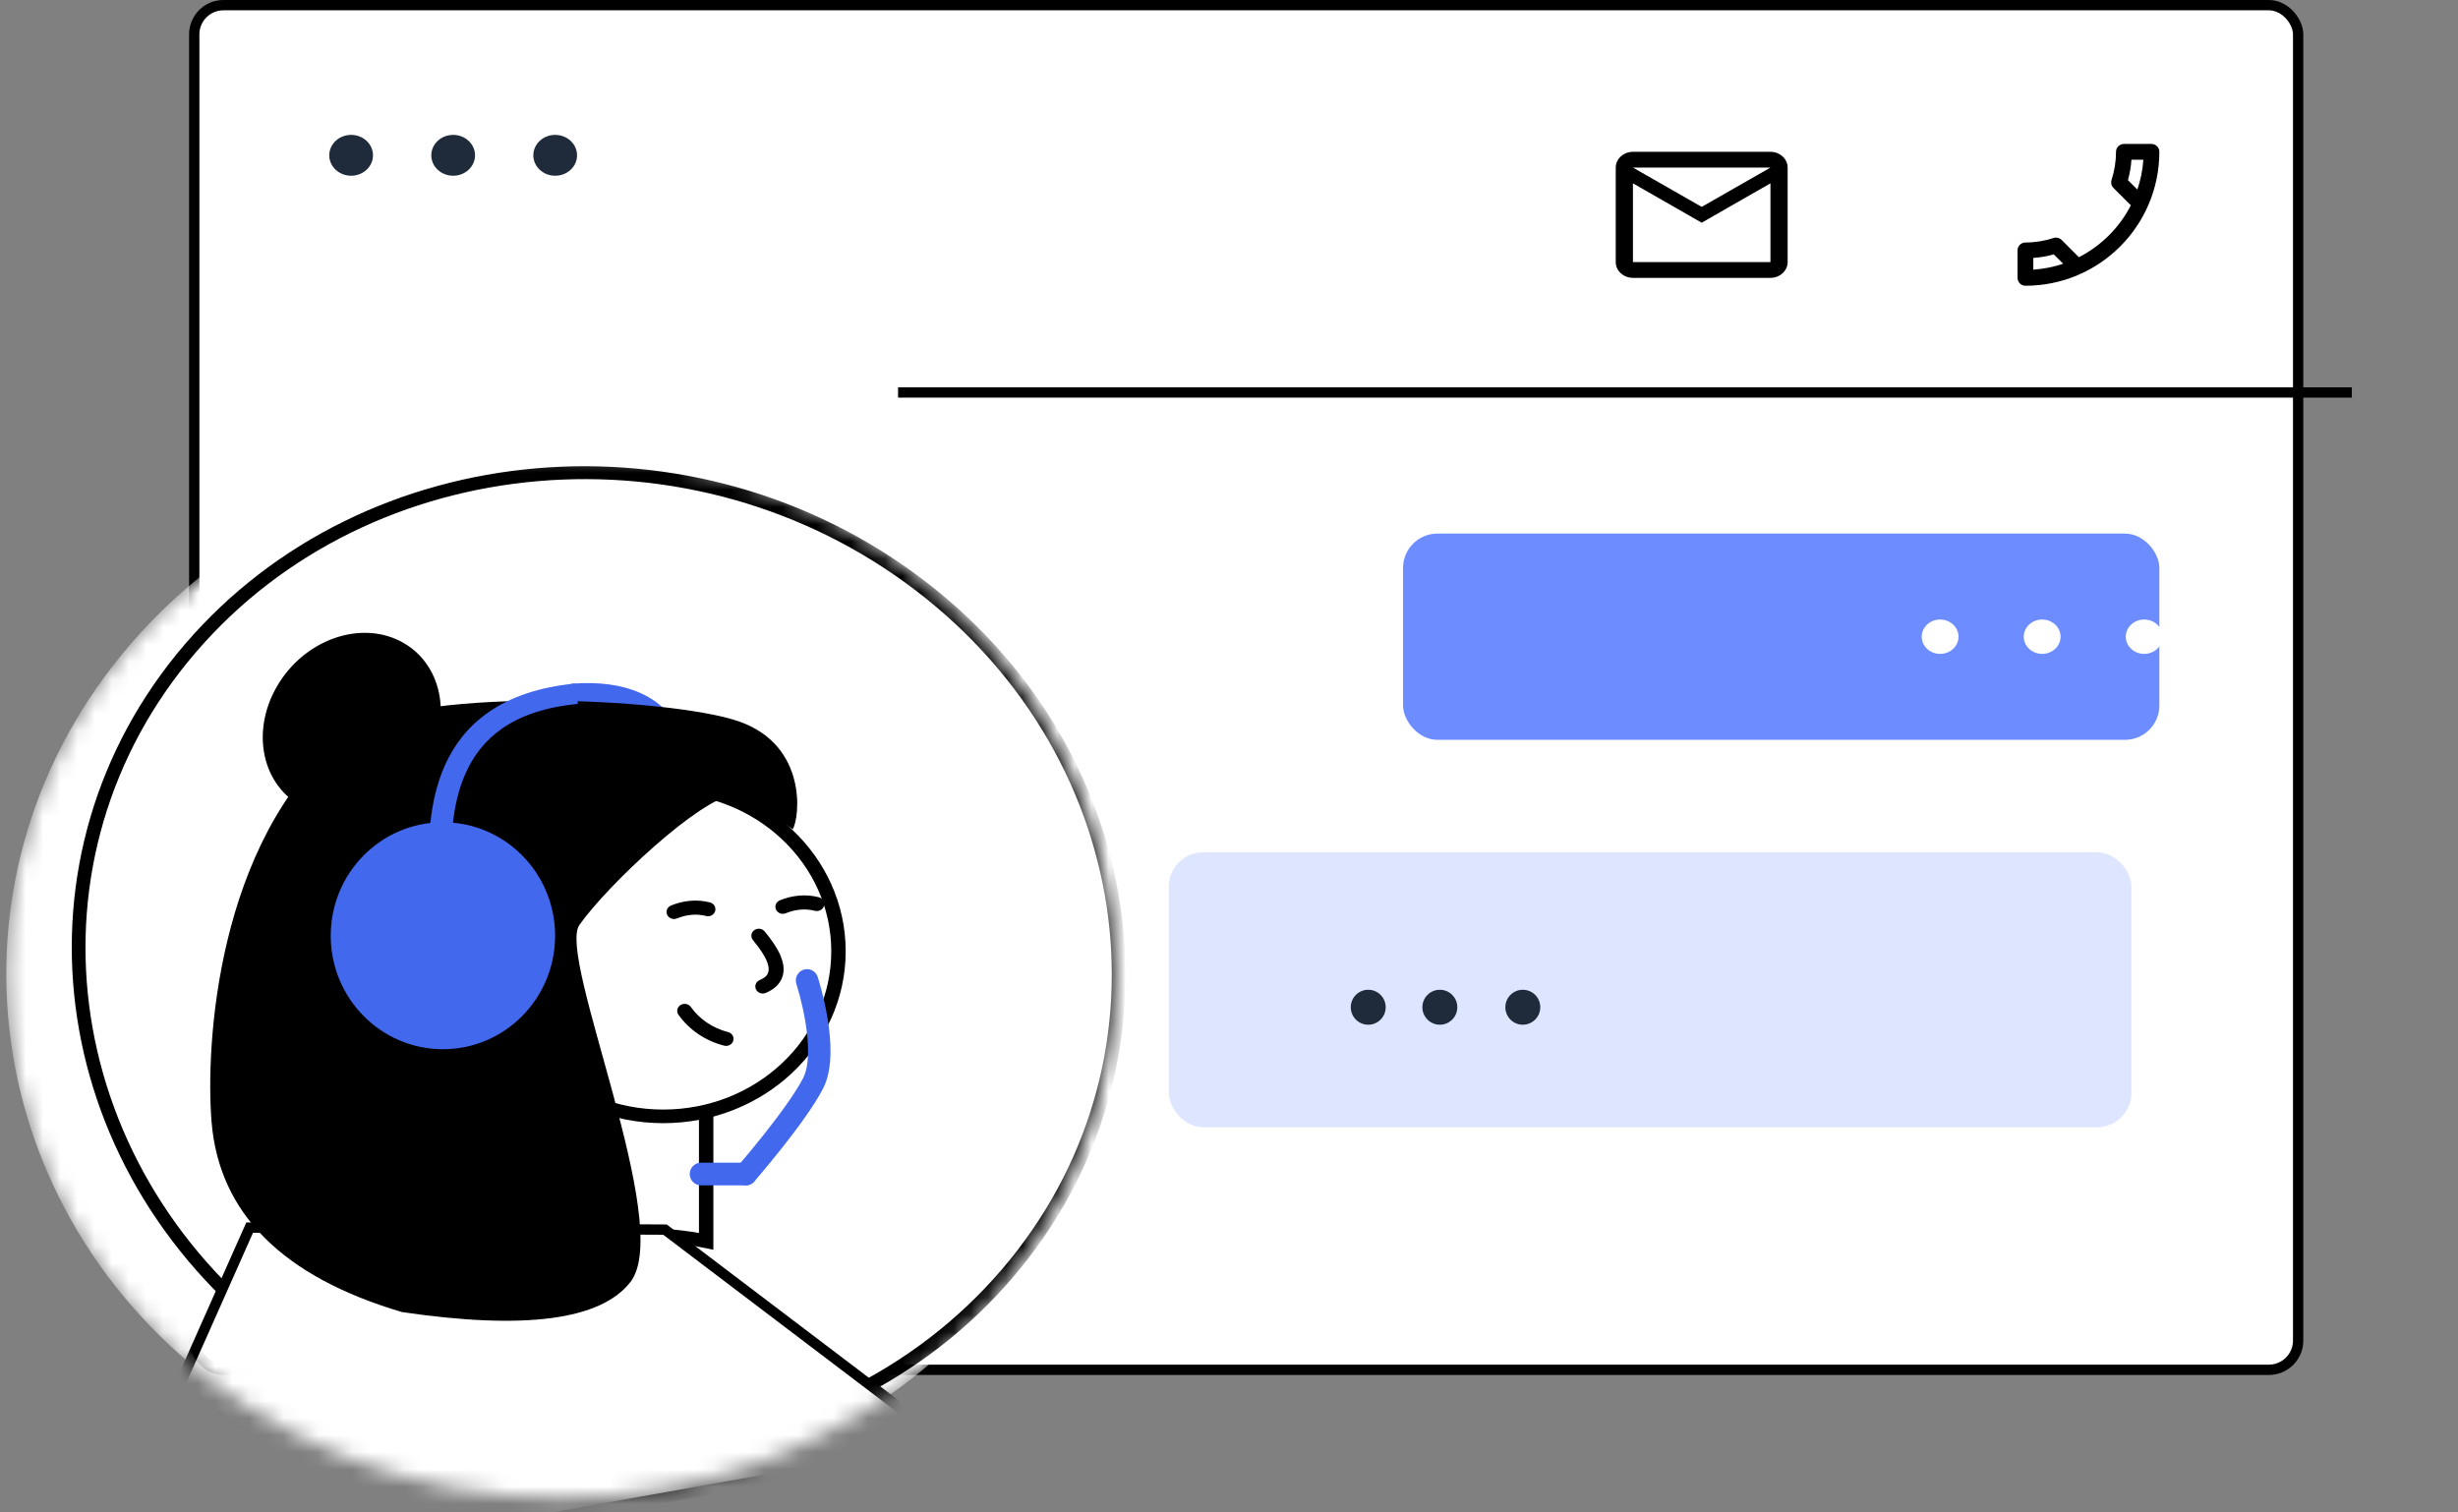 <svg width="143" height="88" viewBox="0 0 143 88" fill="none" xmlns="http://www.w3.org/2000/svg">
<rect x="0" y="0" width="143" height="88" fill="#808080" stroke="none"/>
<rect x="11.3" y="0.3" width="122.4" height="79.4" rx="1.7" fill="white" stroke="black" stroke-width="0.6"/>
<path d="M104 9.75C104 9.246 103.55 8.833 103 8.833H95C94.45 8.833 94 9.246 94 9.75V15.25C94 15.754 94.45 16.167 95 16.167H103C103.55 16.167 104 15.754 104 15.25V9.75ZM103 9.75L99 12.037L95 9.75H103ZM103 15.25H95V10.667L99 12.958L103 10.667V15.25Z" fill="black"/>
<path d="M124.002 9.292C123.975 9.7 123.906 10.098 123.796 10.479L124.346 11.029C124.534 10.479 124.653 9.897 124.695 9.292H124.002ZM119.483 14.801C119.094 14.911 118.695 14.98 118.292 15.007V15.69C118.897 15.649 119.479 15.53 120.033 15.346L119.483 14.801ZM123.562 8.375H125.167C125.419 8.375 125.625 8.581 125.625 8.833C125.625 13.137 122.137 16.625 117.833 16.625C117.581 16.625 117.375 16.419 117.375 16.167V14.567C117.375 14.315 117.581 14.109 117.833 14.109C118.402 14.109 118.956 14.017 119.47 13.848C119.515 13.829 119.566 13.825 119.612 13.825C119.731 13.825 119.845 13.87 119.937 13.957L120.945 14.966C122.242 14.301 123.306 13.242 123.966 11.945L122.958 10.937C122.829 10.809 122.793 10.63 122.843 10.47C123.013 9.956 123.104 9.406 123.104 8.833C123.104 8.581 123.31 8.375 123.562 8.375Z" fill="black"/>
<path fill-rule="evenodd" clip-rule="evenodd" d="M136.824 23.135H52.247V22.535H136.824V23.135Z" fill="black"/>
<mask id="mask0_206_73" style="mask-type:alpha" maskUnits="userSpaceOnUse" x="0" y="26" width="65" height="62">
<path d="M32.573 87.142C14.792 87.142 0.378 73.514 0.378 56.703C0.378 39.892 14.792 26.264 32.573 26.264C50.354 26.264 64.768 39.892 64.768 56.703C64.768 73.514 50.354 87.142 32.573 87.142Z" fill="white"/>
</mask>
<g mask="url(#mask0_206_73)">
<path d="M57.609 75.859C46.419 88.915 26.139 90.922 12.312 80.343C-1.515 69.763 -3.653 50.603 7.536 37.547C18.726 24.491 39.007 22.483 52.834 33.063C66.661 43.642 68.799 62.803 57.609 75.859Z" fill="white"/>
<path fill-rule="evenodd" clip-rule="evenodd" d="M58.281 73.865C48.081 85.766 29.311 87.38 16.358 77.469C3.405 67.559 1.174 49.877 11.374 37.976C21.574 26.075 40.343 24.46 53.296 34.371C66.25 44.282 68.48 61.964 58.281 73.865ZM15.864 78.046C29.163 88.221 48.434 86.564 58.907 74.344C69.38 62.125 67.089 43.97 53.79 33.795C40.491 23.619 21.22 25.277 10.747 37.496C0.274 49.716 2.565 67.87 15.864 78.046Z" fill="black"/>
<path fill-rule="evenodd" clip-rule="evenodd" d="M32.97 63.523V73.408L33.569 73.141C35.646 72.214 38.112 72.024 40.994 72.61L41.502 72.713V64.748H40.663V71.739C38.111 71.291 35.821 71.43 33.809 72.18V63.523H32.97Z" fill="black"/>
<path d="M14.525 71.426L10.395 80.715L22.979 89.921L55.337 84.173L38.687 71.543L14.525 71.426Z" fill="white" stroke="black" stroke-width="0.6"/>
<path d="M47.959 54.444C47.959 58.091 45.037 61.047 41.432 61.047C37.828 61.047 34.906 58.091 34.906 54.444C34.906 50.798 37.828 47.843 41.432 47.843C45.037 47.843 47.959 50.798 47.959 54.444Z" fill="#4268EE"/>
<path d="M38.582 64.954C32.949 64.954 28.383 60.653 28.383 55.348C28.383 50.042 32.949 45.741 38.582 45.741C44.214 45.741 48.781 50.042 48.781 55.348C48.781 60.653 44.214 64.954 38.582 64.954Z" fill="white"/>
<path fill-rule="evenodd" clip-rule="evenodd" d="M38.582 46.137C43.984 46.137 48.361 50.262 48.361 55.348C48.361 60.433 43.984 64.558 38.582 64.558C33.179 64.558 28.802 60.433 28.802 55.348C28.802 50.262 33.179 46.137 38.582 46.137ZM49.2 55.348C49.2 49.822 44.445 45.345 38.582 45.345C32.719 45.345 27.963 49.822 27.963 55.348C27.963 60.873 32.719 65.35 38.582 65.35C44.445 65.35 49.2 60.873 49.2 55.348Z" fill="black"/>
<path fill-rule="evenodd" clip-rule="evenodd" d="M43.896 54.11C43.7 54.24 43.654 54.496 43.791 54.681C43.827 54.728 43.87 54.783 43.919 54.845C44.134 55.117 44.453 55.52 44.622 55.95C44.723 56.208 44.745 56.417 44.697 56.575C44.655 56.713 44.54 56.879 44.199 57.023C43.98 57.115 43.882 57.357 43.98 57.564C44.077 57.77 44.334 57.863 44.552 57.77C45.075 57.55 45.403 57.218 45.529 56.801C45.65 56.404 45.566 56.001 45.434 55.665C45.214 55.107 44.789 54.574 44.586 54.318C44.549 54.272 44.519 54.235 44.499 54.209C44.361 54.024 44.091 53.98 43.896 54.11Z" fill="black"/>
<path fill-rule="evenodd" clip-rule="evenodd" d="M39.59 58.478C39.392 58.604 39.339 58.858 39.473 59.046C40.1 59.926 41.044 60.563 42.13 60.84C42.361 60.898 42.599 60.769 42.661 60.551C42.723 60.333 42.586 60.108 42.355 60.049C41.47 59.824 40.702 59.305 40.191 58.589C40.058 58.401 39.788 58.351 39.59 58.478Z" fill="black"/>
<path fill-rule="evenodd" clip-rule="evenodd" d="M39.154 45.647C39.184 45.851 39.212 46.044 39.243 46.22L40.532 46.027C40.509 45.904 40.488 45.752 40.464 45.579C40.343 44.719 40.147 43.32 39.389 42.142C38.918 41.409 38.224 40.74 37.199 40.296C36.179 39.854 34.878 39.653 33.223 39.782L33.333 40.971C34.819 40.855 35.878 41.044 36.64 41.374C37.396 41.702 37.906 42.19 38.264 42.747C38.871 43.69 39.028 44.776 39.154 45.647Z" fill="#4268EE"/>
<path d="M12.308 65.272C11.947 60.898 12.588 49.018 19.916 42.845C23.449 39.873 38.98 40.575 42.989 41.974C46.998 43.374 46.527 47.59 46.117 48.25C45.159 47.576 43.056 46.21 42.681 46.252C40.712 46.453 35.341 51.498 33.709 53.815C32.386 55.687 39.261 71.27 36.676 74.593C34.953 76.808 30.523 77.391 23.386 76.341C16.44 74.285 12.747 70.595 12.308 65.272Z" fill="black"/>
<path d="M17.647 46.961C15.248 45.739 14.565 42.586 16.122 39.919C17.679 37.253 20.886 36.082 23.285 37.304C25.684 38.526 26.367 41.678 24.81 44.345C23.253 47.011 20.046 48.182 17.647 46.961Z" fill="black"/>
<path fill-rule="evenodd" clip-rule="evenodd" d="M41.606 53.009C41.669 52.791 41.534 52.566 41.303 52.506C40.571 52.315 39.767 52.385 39.037 52.687C38.818 52.778 38.718 53.019 38.814 53.226C38.91 53.433 39.166 53.528 39.385 53.437C39.949 53.203 40.549 53.159 41.073 53.295C41.304 53.355 41.542 53.227 41.606 53.009Z" fill="black"/>
<path fill-rule="evenodd" clip-rule="evenodd" d="M47.938 52.707C48.001 52.489 47.866 52.264 47.635 52.204C46.903 52.013 46.099 52.083 45.369 52.385C45.15 52.476 45.05 52.717 45.146 52.924C45.242 53.131 45.498 53.226 45.717 53.135C46.281 52.901 46.881 52.857 47.405 52.993C47.636 53.053 47.874 52.925 47.938 52.707Z" fill="black"/>
<path d="M32.295 54.444C32.295 58.091 29.373 61.047 25.768 61.047C22.163 61.047 19.241 58.091 19.241 54.444C19.241 50.798 22.163 47.842 25.768 47.842C29.373 47.842 32.295 50.798 32.295 54.444Z" fill="#4268EE"/>
<path fill-rule="evenodd" clip-rule="evenodd" d="M42.9 67.873C42.9 67.873 42.9 67.873 42.9 67.873L42.908 67.864L42.932 67.836L43.025 67.728C43.106 67.633 43.223 67.495 43.367 67.324C43.655 66.981 44.048 66.505 44.472 65.97C45.331 64.884 46.271 63.61 46.727 62.723C46.905 62.376 46.999 61.88 47.011 61.276C47.022 60.682 46.954 60.039 46.852 59.434C46.751 58.832 46.62 58.284 46.514 57.886C46.461 57.688 46.415 57.528 46.382 57.419C46.366 57.364 46.353 57.322 46.344 57.295L46.334 57.264L46.332 57.257L46.332 57.256C46.219 56.91 46.404 56.536 46.746 56.422C47.089 56.307 47.458 56.495 47.571 56.841L46.951 57.048C47.571 56.841 47.571 56.841 47.571 56.841L47.572 56.843L47.573 56.846L47.576 56.856L47.588 56.895C47.599 56.928 47.613 56.975 47.631 57.035C47.668 57.156 47.718 57.33 47.775 57.543C47.888 57.969 48.029 58.559 48.139 59.213C48.248 59.865 48.33 60.597 48.316 61.302C48.302 61.998 48.196 62.726 47.885 63.331C47.363 64.349 46.345 65.715 45.491 66.795C45.057 67.342 44.656 67.829 44.362 68.179C44.215 68.354 44.095 68.495 44.012 68.592L43.915 68.705L43.889 68.734L43.881 68.744C43.643 69.018 43.23 69.045 42.959 68.804C42.688 68.564 42.662 68.146 42.9 67.873Z" fill="#4268EE"/>
<path d="M40.127 68.309C40.127 67.944 40.419 67.649 40.779 67.649H43.39C43.751 67.649 44.043 67.944 44.043 68.309C44.043 68.673 43.751 68.969 43.39 68.969H40.779C40.419 68.969 40.127 68.673 40.127 68.309Z" fill="#4268EE"/>
<path fill-rule="evenodd" clip-rule="evenodd" d="M26.239 50.685C26.239 50.768 26.239 50.849 26.239 50.928H24.933C24.933 50.839 24.933 50.745 24.933 50.649C24.929 49.073 24.923 46.662 25.889 44.516C26.407 43.363 27.212 42.271 28.453 41.417C29.695 40.562 31.336 39.972 33.484 39.769L33.619 40.956C31.665 41.141 30.259 41.668 29.238 42.37C28.217 43.073 27.543 43.977 27.096 44.97C26.233 46.888 26.236 49.08 26.239 50.685Z" fill="#4268EE"/>
</g>
<path d="M21.7 9.037C21.7 9.693 21.13 10.225 20.428 10.225C19.725 10.225 19.156 9.693 19.156 9.037C19.156 8.38 19.725 7.848 20.428 7.848C21.13 7.848 21.7 8.38 21.7 9.037Z" fill="#1F2A3B"/>
<path d="M27.636 9.037C27.636 9.693 27.067 10.225 26.364 10.225C25.662 10.225 25.092 9.693 25.092 9.037C25.092 8.38 25.662 7.848 26.364 7.848C27.067 7.848 27.636 8.38 27.636 9.037Z" fill="#1F2A3B"/>
<path d="M33.572 9.037C33.572 9.693 33.003 10.225 32.3 10.225C31.598 10.225 31.028 9.693 31.028 9.037C31.028 8.38 31.598 7.848 32.3 7.848C33.003 7.848 33.572 8.38 33.572 9.037Z" fill="#1F2A3B"/>
<rect x="68" y="49.588" width="56" height="16" rx="2" fill="#DEE5FF"/>
<path d="M80.616 58.605C80.616 59.166 80.161 59.622 79.6 59.622C79.039 59.622 78.584 59.166 78.584 58.605C78.584 58.043 79.039 57.588 79.6 57.588C80.161 57.588 80.616 58.043 80.616 58.605Z" fill="#1F2A3B"/>
<path d="M84.782 58.605C84.782 59.166 84.328 59.622 83.766 59.622C83.205 59.622 82.75 59.166 82.75 58.605C82.75 58.043 83.205 57.588 83.766 57.588C84.328 57.588 84.782 58.043 84.782 58.605Z" fill="#1F2A3B"/>
<path d="M89.609 58.605C89.609 59.166 89.154 59.622 88.593 59.622C88.032 59.622 87.577 59.166 87.577 58.605C87.577 58.043 88.032 57.588 88.593 57.588C89.154 57.588 89.609 58.043 89.609 58.605Z" fill="#1F2A3B"/>
<rect x="81.626" y="31.046" width="44" height="12" rx="2" fill="#6C8CFF"/>
<path d="M113.941 37.046C113.941 37.598 113.462 38.046 112.871 38.046C112.279 38.046 111.8 37.598 111.8 37.046C111.8 36.493 112.279 36.046 112.871 36.046C113.462 36.046 113.941 36.493 113.941 37.046Z" fill="white"/>
<path d="M119.878 37.046C119.878 37.598 119.399 38.046 118.808 38.046C118.216 38.046 117.737 37.598 117.737 37.046C117.737 36.493 118.216 36.046 118.808 36.046C119.399 36.046 119.878 36.493 119.878 37.046Z" fill="white"/>
<path d="M125.814 37.046C125.814 37.598 125.335 38.046 124.743 38.046C124.152 38.046 123.673 37.598 123.673 37.046C123.673 36.493 124.152 36.046 124.743 36.046C125.335 36.046 125.814 36.493 125.814 37.046Z" fill="white"/>
</svg>
